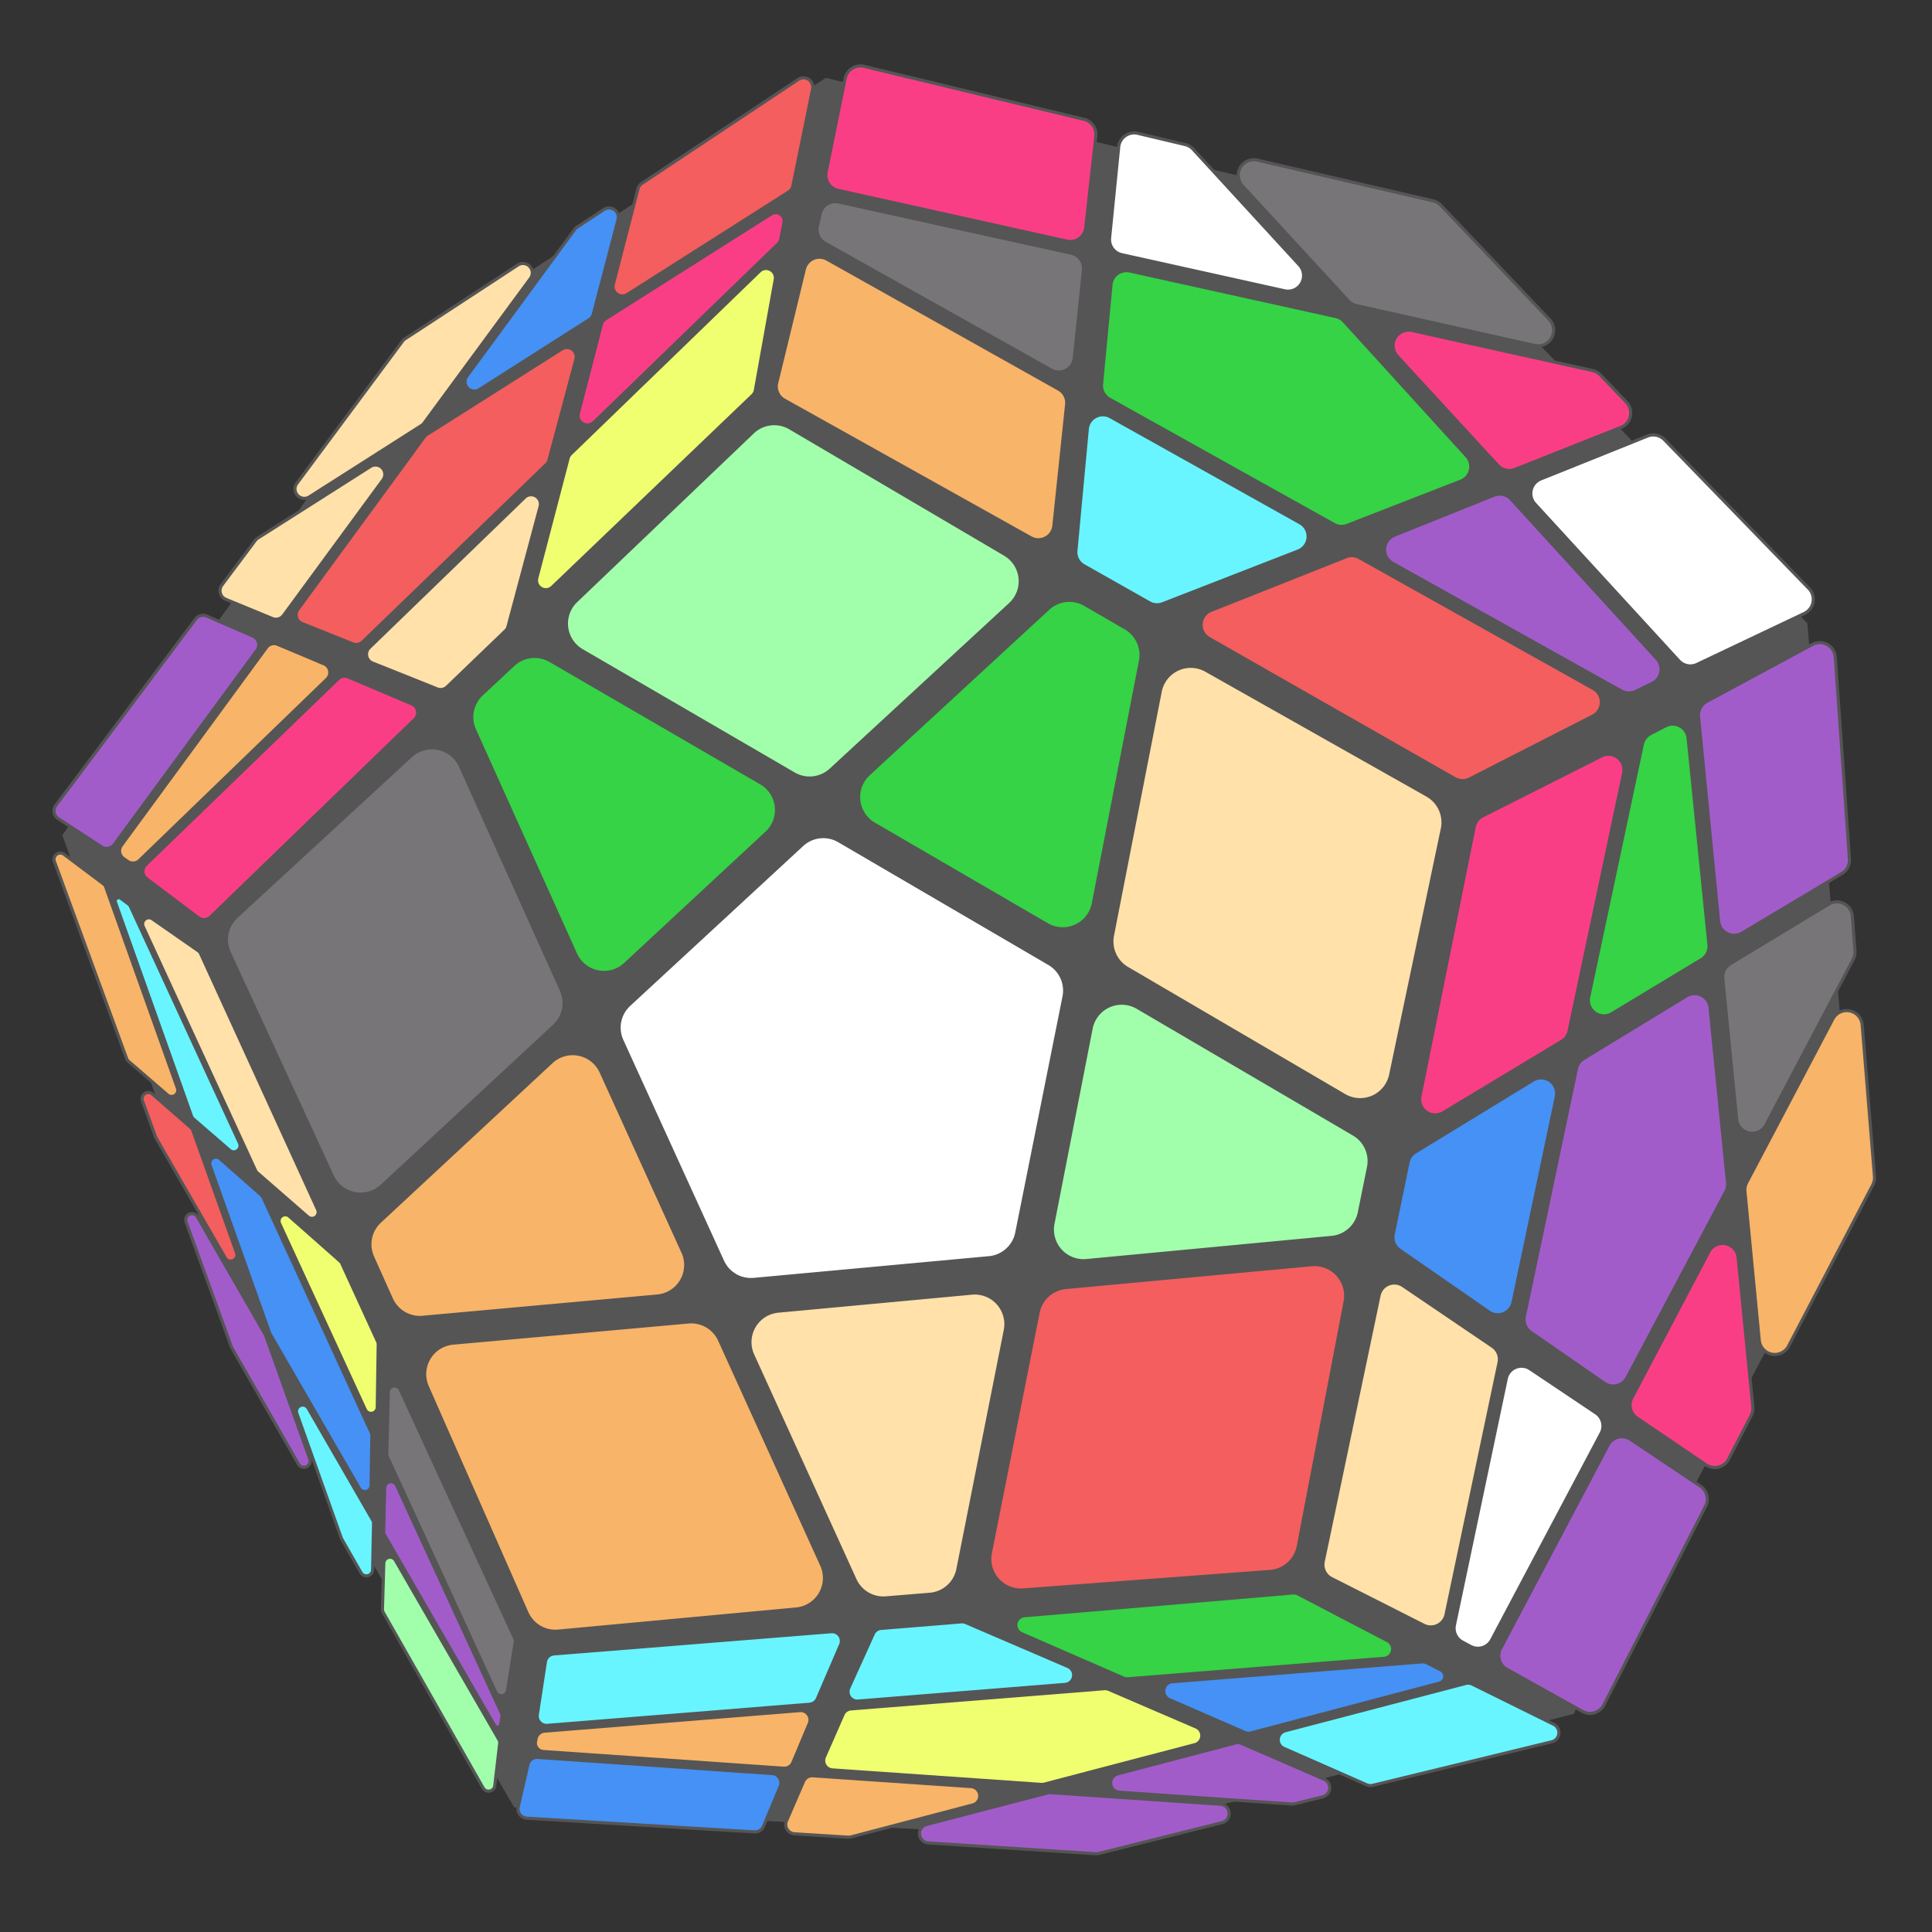 <?xml version="1.0"?>
<svg xmlns="http://www.w3.org/2000/svg" width="620" height="620">
  <rect width="100%" height="100%" fill="#333333" stroke="none"/>
  <style>
    :root {
      --color-red: #f45e5e;
      --color-pink: #fa3e86ff;
      --color-blue: #4591f5;
      --color-lightblue: #68f5ffff;
      --color-green: #35d345ff;
      --color-lightgreen: #a1ffabff;
      --color-yellow: #f0ff70;
      --color-orange: #f8b468;
      --color-white: #ffffff;
      --color-tan: #ffe1a9ff;
      --color-purple: #a25ccaff;
      --color-grey: #787579ff;
      --innard: #555555;
    }
  </style>

  <path d="M 265 25 L 455 70 L 580 200 L 595 380 L 505 550 L 350 590 L 165 580 L 78 430 L 20 268 L 135 110 Z" fill="#555555"/>

  <!-- corner unrounded path -->
  <!-- M 310 0 L 437 94 L 310 186 L 183 94 Z -->
  <!-- edge unrounded path -->
  <!-- M 438 95 L 475 122 L 427 271 L 311 187 Z -->
  <!-- center unrounded path -->
  <!-- M 310 187 L 427 272 L 382 409 L 238 409 L 193 272 Z -->
  <!-- 
    This a "frame" (white outlined plain pentagon) to figure out cubelets against.
    Delete or comment out below when done. 
  -->
  <!-- <g transform="translate(310, 310)"><path d="M 0 -309.02 L 293.89 -95.11 L 181.64 250.37 L -181.64 250.37 L -293.89 -95.11 Z" style="fill:#ffffff;" /></g> -->
  <!--
    These are the individual paths for each piece on the pentagonal face.
    They have been "pre-transformed" so they are just a flat list of paths,
    no groups with translations, rotations, or scale applied.

    This allows us to pass the paths into some other util to perform a perspective
    translation (which SVG doesn't natively support) and then get out another set
    of paths which we can hardcode for each face of the isometric dodecahedron.

    These paths below have not yet been rounded (via svg-round-corners). I'll have to
    do that after the perspective transformation since it's difficult to handle arcs.
  -->
  <!-- <g><path d="M 310.0,12.0 L 424.3,96.6 L 310.0,179.4 L 195.7,96.6 M 195.7,96.6 L 310.0,12.0" fill="var(color-orange)" /><path d="M 434.2,105.5 L 467.5,129.8 L 424.3,263.9 L 319.9,188.3 M 319.9,188.3 L 434.2,105.5" fill="var(color-orange)" /><path d="M 593.4148418559557,217.91293567626565 L 548.2761030344423,352.76153321292225 L 434.20798102814706,269.64238053463185 L 477.6348181203292,135.35001358785016 M 477.6348181203292,135.35001358785019 L 593.4148418559557,217.91293567626565" fill="var(color-orange)" /><path d="M 542.8709682837274,364.9272439741813 L 530.0505608504409,404.10653893012113 L 389.1643478582631,404.46007637185096 L 428.80284627743214,281.8080912958909 M 428.8028462774322,281.80809129589096 L 542.8709682837274,364.92724397418135" fill="var(color-orange)" /><path d="M 485.16000518315707,551.0870643237342 L 342.9627303821573,549.8280809366435 L 386.764753949397,415.6576194653681 L 527.9040152962702,415.46037226258403 M 527.9040152962702,415.4603722625841 L 485.16000518315707,551.0870643237342" fill="var(color-orange)" /><path d="M 329.7221733924423,548.4469036844018 L 288.4987258490495,548.3610396224301 L 244.62625767362653,414.47953777771477 L 373.524196959682,414.27644221312653 M 373.524196959682,414.2764422131266 L 329.7221733924423,548.446903684402" fill="var(color-orange)" /><path d="M 134.83999481684305,551.0870643237344 L 92.09598470372975,415.4603722625841 L 233.23524605060302,415.65761946536816 L 277.03726961784275,549.8280809366435 L 134.83999481684305,551.0870643237344" fill="var(color-orange)" /><path d="M 89.31800520482079,402.4410470149516 L 76.66092092284214,363.208685150301 L 190.43245741226048,280.1118291036554 L 230.4572665516941,402.6382942177356 M 230.45726655169403,402.6382942177356 L 89.31800520482074,402.44104701495155" fill="var(color-orange)" /><path d="M 26.585158144044215,217.91293567626573 L 142.3651818796707,135.35001358785019 L 185.79201897185294,269.6423805346319 L 71.72389696555777,352.76153321292236 M 71.72389696555777,352.7615332129223 L 26.585158144044215,217.91293567626573" fill="var(color-orange)" /><path d="M 153.88885311900953,128.6848053264652 L 187.2897923776675,104.52373629714779 L 301.4769370558499,187.04855674677884 L 197.3156902111918,262.97717227324694 M 197.3156902111918,262.9771722732469 L 153.88885311900955,128.68480532646515" fill="var(color-orange)" /><path d="M 311.0,200.3 L 416.3,276.8 L 375.8,400.1 L 246.2,400.1 L 205.7,276.8 L 311.0,200.3" fill="var(color-orange)" /></g> -->
  <g stroke="#555555">
    <path d="M257.412,271.135A10,10,106.967,0,1,269.243,269.845L336.698,309.25A10,10,108.974,0,1,341.459,319.848L326.293,395.62A10,10,-253.412,0,1,317.406,403.615L241.91,410.578A10,10,-250.751,0,1,231.893,404.77L199.583,333.933A10,10,108.222,0,1,201.894,322.439Z" fill="#ffffff" />
    <path d="M241.556,138.73A10,10,105.844,0,1,253.534,137.342L322.479,177.9A10,10,73.176,0,1,324.191,193.867L266.596,247.031A10,10,-252.891,0,1,254.786,248.327L186.748,208.757A10,10,73.871,0,1,184.868,192.882Z" fill="#a1ffabff" />
    <path d="M336.393,195.304A10,10,107.235,0,1,348.185,194.004L361.189,201.54A10,10,109.096,0,1,365.992,212.1L350.863,289.963A10,10,-289.177,0,1,336.02,296.701L280.516,264.431A10,10,72.847,0,1,278.764,248.434Z" fill="#35d345ff" />
    <path d="M457.997,255.2A10,10,107.597,0,1,462.865,265.963L446.274,344.951A10,10,-288.479,0,1,431.436,351.526L361.765,310.745A10,10,109.272,0,1,357.003,300.195L372.318,221.915A10,10,71.611,0,1,387.05,215.128Z" fill="#ffe1a9ff" />
    <path d="M434.426,363.978A10,10,108.911,0,1,439.171,374.592L436.224,389.129A10,10,-253.145,0,1,427.364,397.098L348.662,404.532A10,10,73.541,0,1,337.908,392.657L350.155,330.017A10,10,70.692,0,1,365.025,323.309Z" fill="#a1ffabff" />
    <path d="M416.64,496.209A10,10,-254.883,0,1,407.564,504.301L328.378,510.228A10,10,74.482,0,1,317.824,498.307L333.146,421.189A10,10,106.539,0,1,342.03,413.18L420.923,405.859A10,10,73.862,0,1,431.669,417.697Z" fill="#f45e5e" />
    <path d="M307.399,503.604A10,10,-254.11,0,1,298.404,511.625L284.304,512.778A10,10,-250.195,0,1,274.388,506.954L241.567,434.858A10,10,70.835,0,1,249.742,420.758L311.879,414.98A10,10,73.471,0,1,322.614,426.883Z" fill="#ffe1a9ff" />
    <path d="M179.162,523.444A10,10,-251.528,0,1,169.086,517.519L137.136,445.016A10,10,71.354,0,1,145.392,431.023L220.921,424.235A10,10,109.273,0,1,230.923,430.063L263.686,502.26A10,10,70.9,0,1,255.505,516.35Z" fill="#f8b468" />
    <path d="M135.638,422.736A10,10,-251.031,0,1,125.61,416.867L119.581,403.418A10,10,108.761,0,1,121.898,392.002L176.979,340.804A10,10,71.52,0,1,192.892,343.993L219.156,401.816A10,10,70.75,0,1,210.953,415.911Z" fill="#f8b468" />
    <path d="M73.588,305.72A10,10,107.899,0,1,75.893,294.178L131.843,242.625A10,10,71.601,0,1,147.737,245.871L180.138,317.77A10,10,108.61,0,1,177.825,329.208L122.528,380.537A10,10,-288.111,0,1,106.644,377.396Z" fill="#787579ff" />
    <path d="M152.283,234.239A10,10,108.785,0,1,154.573,222.821L164.723,213.339A10,10,106.805,0,1,176.572,211.999L244.21,251.277A10,10,73.03,0,1,245.994,267.252L200.631,309.386A10,10,-288.621,0,1,184.709,306.168Z" fill="#35d345ff" />
  </g>
  <g stroke="#555555">
    <path d="M356.525,91.38A5,5,82.958,0,1,362.582,86.971L428.7,101.587A5,5,144.765,0,1,431.319,103.104L470.69,146.375A5,5,68.957,0,1,468.804,154.4L432.333,168.587A5,5,-230.413,0,1,428.085,168.293L356.04,128.1A5,5,113.733,0,1,353.498,123.261Z" fill="#35d345ff" />
    <path d="M271.227,25.159A5,5,87.946,0,1,277.298,21.294L347.876,38.298A5,5,97.223,0,1,351.675,43.709L348.424,73.052A5,5,-276.191,0,1,342.371,77.383L268.935,61.084A5,5,91.022,0,1,265.119,55.207Z" fill="#fa3e86ff" />
    <path d="M359.001,47.156A5,5,82.367,0,1,365.131,42.789L380.338,46.396A5,5,145.909,0,1,382.867,47.879L417.012,85.057A5,5,34.934,0,1,412.247,93.321L359.975,81.731A5,5,96.79,0,1,356.082,76.352Z" fill="#ffffff" />
    <path d="M459.897,64.451A5,5,146.57,0,1,462.394,65.879L497.212,102.535A5,5,33.874,0,1,492.497,110.859L435.287,98.071A5,5,-214.762,0,1,432.7,96.579L398.689,59.643A5,5,34.318,0,1,403.496,51.385Z" fill="#787579ff" />
    <path d="M511.06,118.911A5,5,146.266,0,1,513.588,120.335L521.933,129.053A5,5,67.884,0,1,520.164,137.159L486.184,150.633A5,5,-248.995,0,1,480.663,149.372L448.392,114.321A5,5,34.845,0,1,453.154,106.054Z" fill="#fa3e86ff" />
    <path d="M580.491,188.854A5,5,71.258,0,1,579.048,196.853L544.594,213.217A5,5,-252.87,0,1,538.765,212.08L492.576,161.736A5,5,69.352,0,1,494.397,153.716L528.686,139.941A5,5,112.26,0,1,534.137,141.098Z" fill="#ffffff" />
    <path d="M531.749,211.421A5,5,73.553,0,1,530.246,219.288L524.927,221.877A5,5,-235.138,0,1,520.301,221.747L446.893,180.756A5,5,51.045,0,1,447.469,171.75L479.413,158.931A5,5,110.541,0,1,484.967,160.199Z" fill="#a25ccaff" />
    <path d="M471.625,249.981A5,5,-236.758,0,1,466.874,249.872L387.973,204.872A5,5,51.358,0,1,388.605,195.882L431.949,178.668A5,5,129.114,0,1,436.236,178.951L511.333,220.966A5,5,56.286,0,1,511.166,229.782Z" fill="#f45e5e" />
    <path d="M373.11,193.74A5,5,-230.751,0,1,368.836,193.432L347.788,181.524A5,5,114.144,0,1,345.272,176.706L348.933,137.646A5,5,66.135,0,1,356.352,133.749L417.232,167.801A5,5,50.472,0,1,416.603,176.825Z" fill="#68f5ffff" />
    <path d="M251.679,128.384A5,5,105.512,0,1,249.259,122.836L258.132,86.364A5,5,74.373,0,1,265.437,83.185L339.77,124.9A5,5,113.3,0,1,342.296,129.783L338.202,168.731A5,5,-293.186,0,1,330.792,172.573Z" fill="#f8b468" />
    <path d="M264.736,78.026A5,5,106.513,0,1,262.305,72.56L263.201,68.606A5,5,90.357,0,1,269.153,64.828L343.792,81.261A5,5,96.501,0,1,347.69,86.659L344.764,114.903A5,5,-293.371,0,1,337.345,118.749Z" fill="#787579ff" />
  </g>
  <g stroke="#555555">
    <path d="M541.194,319.604A5,5,64.361,0,1,548.771,323.376L554.389,379.574A5,5,146.32,0,1,553.83,382.417L522.118,442.133A5,5,-276.724,0,1,514.856,443.899L491.24,427.55A5,5,112.818,0,1,489.193,422.41L505.905,342.946A5,5,133.225,0,1,508.197,339.705Z" fill="#a25ccaff" />
    <path d="M581.602,206.823A5,5,65.695,0,1,588.962,210.875L593.505,275.664A5,5,116.843,0,1,591.081,280.306L559.06,299.436A5,5,-295.247,0,1,551.519,295.632L545.075,229.992A5,5,112.709,0,1,547.68,225.102Z" fill="#a25ccaff" />
    <path d="M586.871,290.144A5,5,63.098,0,1,594.445,294.051L595.273,305.168A5,5,147.948,0,1,594.71,307.871L566.706,361.006A5,5,-326.58,0,1,557.307,359.165L552.859,314.037A5,5,115.535,0,1,555.248,309.269Z" fill="#787579ff" />
    <path d="M601.543,377.55A5,5,147.777,0,1,600.991,380.27L573.975,431.972A5,5,-326.911,0,1,564.567,430.136L559.963,382.327A5,5,146.721,0,1,560.516,379.518L588.193,326.98A5,5,32.414,0,1,597.6,328.906Z" fill="#f8b468" />
    <path d="M562.505,451.464A5,5,146.957,0,1,561.967,454.257L554.71,468.247A5,5,-276.73,0,1,547.465,470.083L525.302,455.051A5,5,96.365,0,1,523.685,448.582L548.384,401.701A5,5,33.408,0,1,557.783,403.541Z" fill="#fa3e86ff" />
    <path d="M514.701,547.12A5,5,-272.019,0,1,507.816,549.209L483.562,535.691A5,5,91.272,0,1,481.575,528.987L516.068,463.734A5,5,84.068,0,1,523.269,461.915L545.683,476.916A5,5,96.68,0,1,547.353,483.35Z" fill="#a25ccaff" />
    <path d="M478.687,526.28A5,5,-270.401,0,1,471.897,528.342L469.262,526.923A5,5,106.428,0,1,466.74,521.491L483.375,442.408A5,5,68.045,0,1,491.052,439.284L512.186,453.45A5,5,95.928,0,1,513.82,459.944Z" fill="#ffffff" />
    <path d="M427.275,506.573A5,5,104.982,0,1,424.638,501.084L442.559,415.705A5,5,67.706,0,1,450.259,412.594L478.983,432.076A5,5,112.265,0,1,481.069,437.244L464.051,518.129A5,5,-284.954,0,1,456.9,521.561Z" fill="#ffe1a9ff" />
    <path d="M449.149,401.174A5,5,113.034,0,1,447.1,396.051L451.871,372.974A5,5,133.101,0,1,454.161,369.719L491.945,346.638A5,5,46.696,0,1,499.444,351.935L485.551,417.951A5,5,-292.831,0,1,477.81,421.032Z" fill="#4591f5" />
    <path d="M473.09,265.332A5,5,128.157,0,1,475.74,261.855L513.899,242.603A5,5,51.277,0,1,521.043,248.102L503.52,330.894A5,5,-226.983,0,1,501.209,334.141L463.162,357.063A5,5,47.548,0,1,455.681,351.793Z" fill="#fa3e86ff" />
    <path d="M527.049,238.842A5,5,129.393,0,1,529.638,235.442L534.462,232.94A5,5,68.349,0,1,541.739,236.877L548.423,303.153A5,5,115.358,0,1,546.032,307.935L517.308,325.273A5,5,46.9,0,1,509.833,319.955Z" fill="#35d345ff" />
  </g>
  <g stroke="#555555">
    <path d="M354.399,541.919A3,3,152.15,0,1,355.823,542.154L383.862,554.223A3,3,37.978,0,1,383.437,559.881L335.127,572.545A3,3,-198.658,0,1,334.158,572.636L267.123,567.985A3,3,70.273,0,1,264.583,563.787L270.549,550.192A3,3,118.256,0,1,273.058,548.407Z" fill="#f0ff70" />
    <path d="M414.931,511.204A3,3,147.593,0,1,416.573,511.533L445.303,526.529A3,3,32.124,0,1,444.153,532.179L361.929,538.74A3,3,-208.121,0,1,360.491,538.5L327.806,524.248A3,3,28.404,0,1,328.752,518.509Z" fill="#35d345ff" />
    <path d="M456.315,533.317A3,3,148.432,0,1,457.915,533.635L462.425,535.935A2.257,2.257,41.81,0,1,461.976,540.129L401.428,556.114A3,3,-218.312,0,1,399.464,555.964L375.263,545.43A3,3,28.071,0,1,376.223,539.688Z" fill="#4591f5" />
    <path d="M498.599,553.355A3,3,39.948,0,1,497.98,558.96L440.507,572.93A3,3,-217.398,0,1,438.591,572.761L411.992,561.066A3,3,38.42,0,1,412.439,555.417L470.376,540.234A3,3,139.029,0,1,472.465,540.446Z" fill="#68f5ffff" />
    <path d="M424.919,570.976A3,3,37.231,0,1,424.44,576.642L415.443,578.849A3,3,-197.692,0,1,414.524,578.928L359.216,575.148A3,3,18.612,0,1,358.659,569.254L396.467,559.333A3,3,141.849,0,1,398.422,559.483Z" fill="#a25ccaff" />
    <path d="M352.564,594.806A3,3,-197.748,0,1,351.643,594.89L297.871,591.403A3,3,18.325,0,1,297.308,585.507L336.167,575.373A3,3,161.487,0,1,337.128,575.283L391.654,578.998A3,3,17.936,0,1,392.178,584.901Z" fill="#a25ccaff" />
    <path d="M273.118,589.477A3,3,-198.305,0,1,272.168,589.57L254.969,588.488A3,3,70.214,0,1,252.404,584.303L257.868,571.667A3,3,109.479,0,1,260.826,569.865L311.615,573.333A3,3,18.612,0,1,312.172,579.227Z" fill="#f8b468" />
    <path d="M169.048,583.474A3,3,80.496,0,1,166.305,579.806L169.416,566.286A3,3,99.016,0,1,172.545,563.966L247.802,569.152A3,3,71.237,0,1,250.364,573.303L245.032,586.045A3,3,-250.749,0,1,242.084,587.882Z" fill="#4591f5" />
    <path d="M174.36,562.077A2.744,2.744,82.543,0,1,171.86,558.795L172.032,557.944A3,3,106.041,0,1,174.732,555.549L256.695,548.946A3,3,62.629,0,1,259.702,553.097L254.451,565.609A3,3,-251.214,0,1,251.477,567.441Z" fill="#f8b468" />
    <path d="M175.03,533.296A3,3,103.292,0,1,177.756,530.76L266.766,523.628A3,3,62.135,0,1,269.762,527.804L262.314,545.11A3,3,-242.116,0,1,259.799,546.915L175.64,553.686A3,3,76.69,0,1,172.434,550.241Z" fill="#68f5ffff" />
    <path d="M280.242,524.329A3,3,119.018,0,1,282.731,522.576L308.496,520.471A3,3,152.07,0,1,309.925,520.705L342.727,534.803A3,3,27.858,0,1,341.783,540.55L275.371,545.892A3,3,61.054,0,1,272.397,541.665Z" fill="#68f5ffff" />
  </g>
  <g stroke="#555555">
    <path d="M67.412,374.008A2,2,28.994,0,1,70.62,371.838L83.903,383.56A2,2,156.13,0,1,84.397,384.224L119.16,459.797A2,2,154.404,0,1,119.343,460.664L119.093,476.713A2,2,-329.066,0,1,115.362,477.683L86.682,428.089A2,2,-190.462,0,1,86.529,427.757Z" fill="#4591f5" />
    <path d="M17.462,276.449A2,2,33.006,0,1,20.54,274.161L33.228,283.679A2,2,146.493,0,1,33.912,284.607L56.933,349.195A2,2,29.542,0,1,53.741,351.38L41.212,340.549A2,2,-209.04,0,1,40.642,339.724Z" fill="#f8b468" />
    <path d="M37.048,289.538A1.101,1.101,34.236,0,1,38.735,288.28L41.201,290.084A2,2,150.929,0,1,41.837,290.861L76.845,366.804A2,2,24.386,0,1,73.72,369.154L62.059,359.065A2,2,-209.552,0,1,61.483,358.223Z" fill="#68f5ffff" />
    <path d="M63.661,305.148A2,2,149.417,0,1,64.337,305.957L101.921,388.153A2,2,24.389,0,1,98.789,390.494L82.544,376.352A2,2,-204.225,0,1,82.04,375.68L45.958,297.361A2,2,30.419,0,1,48.917,294.883Z" fill="#ffe1a9ff" />
    <path d="M109.163,404.73A2,2,156.087,0,1,109.657,405.395L121.191,430.548A2,2,154.489,0,1,121.373,431.413L121.065,451.593A2,2,-334.386,0,1,117.248,452.4L89.73,392.676A2,2,23.81,0,1,92.87,390.34Z" fill="#f0ff70" />
    <path d="M165.186,525.798A2,2,146.203,0,1,165.344,526.95L162.859,542.489A2,2,-326.203,0,1,159.068,543.01L124.304,467.472A2,2,153.862,0,1,124.122,466.586L124.616,446.723A2,2,26.138,0,1,128.432,445.936Z" fill="#787579ff" />
    <path d="M160.894,549.726A2,2,147.217,0,1,161.057,550.842L160.705,553.33A1.07,1.07,-321.919,0,1,158.719,553.715L123.391,492.566A2,2,148.653,0,1,123.123,491.519L123.449,477.464A2,2,26.048,0,1,127.266,476.674Z" fill="#a25ccaff" />
    <path d="M158.772,573.04A2,2,-323.647,0,1,155.047,573.796L122.997,517.467A2,2,148.695,0,1,122.736,516.42L123.165,501.682A2,2,31.653,0,1,126.896,500.741L160.108,558.295A2,2,143.3,0,1,160.362,559.529Z" fill="#a1ffabff" />
    <path d="M119.577,503.742A2,2,-329.114,0,1,115.84,504.693L109.658,493.863A2,2,-190.1,0,1,109.511,493.544L95.264,453.587A2,2,10.367,0,1,98.88,451.916L119.611,487.837A2,2,148.847,0,1,119.879,488.877Z" fill="#68f5ffff" />
    <path d="M74.406,432.56A2,2,-189.87,0,1,74.261,432.248L59.717,392.155A2,2,10.012,0,1,63.33,390.474L85.11,428.274A2,2,169.699,0,1,85.261,428.6L99.404,468.21A2,2,10.159,0,1,95.785,469.877Z" fill="#a25ccaff" />
    <path d="M50.077,365.181A2,2,-189.948,0,1,49.93,364.866L45.707,353.281A2,2,28.905,0,1,48.9,351.088L61.316,361.907A2,2,150.714,0,1,61.886,362.742L75.911,402.031A2,2,10.329,0,1,72.295,403.702Z" fill="#f45e5e" />
  </g>
  <g stroke="#555555">
    <path d="M180.315,111.977A3,3,42.692,0,1,184.818,115.286L176.165,147.655A3,3,-211.029,0,1,175.351,149.039L116.387,205.99A3,3,-245.853,0,1,113.187,206.617L96.928,200.098A3,3,75.633,0,1,95.624,195.541L136.164,140.178A3,3,158.556,0,1,136.98,139.416Z" fill="#f45e5e" />
    <path d="M256.187,25.474A3,3,44.854,0,1,260.787,28.572L254.445,59.671A3,3,-226.048,0,1,253.114,61.604L201.333,94.496A3,3,43.095,0,1,196.82,91.214L204.723,60.612A3,3,138.099,0,1,205.967,58.864Z" fill="#f45e5e" />
    <path d="M247.486,68.667A2.703,2.703,46.6,0,1,251.585,71.47L250.561,76.706A3,3,-214.847,0,1,249.704,78.285L190.606,135.525A3,3,31.401,0,1,185.615,132.618L192.993,104.119A3,3,136.845,0,1,194.292,102.335Z" fill="#fa3e86ff" />
    <path d="M242.403,125.229A3,3,-216.066,0,1,241.525,126.865L177.242,188.405A3,3,31.585,0,1,172.265,185.478L182.317,147.062A3,3,148.725,0,1,183.133,145.666L243.747,87.008A3,3,35.756,0,1,248.786,89.694Z" fill="#f0ff70" />
    <path d="M163.026,201.042A3,3,-211.144,0,1,162.207,202.429L143.466,220.448A3,3,-245.686,0,1,140.272,221.07L119.509,212.761A3,3,65.876,0,1,118.537,207.82L168.345,159.615A3,3,30.954,0,1,173.329,162.546Z" fill="#ffe1a9ff" />
    <path d="M67.564,294.276A3,3,-261.067,0,1,63.672,294.516L47.073,282.003A3,3,81.03,0,1,46.795,277.45L108.473,217.849A3,3,113.044,0,1,111.727,217.243L132.215,225.913A3,3,66.994,0,1,133.132,230.832Z" fill="#fa3e86ff" />
    <path d="M44.751,276.119A3,3,-259.414,0,1,40.929,276.407L39.643,275.494A3,3,89.14,0,1,38.961,271.274L85.52,207.769A3,3,103.45,0,1,89.102,206.777L103.998,213.038A3,3,66.824,0,1,104.92,217.961Z" fill="#f8b468" />
    <path d="M18.699,262.712A3,3,86.287,0,1,17.942,258.4L62.788,198.664A3,3,103.412,0,1,66.383,197.714L81.222,204.162A3,3,77.183,0,1,82.444,208.69L36.632,271.05A3,3,-266.882,0,1,32.572,271.785Z" fill="#a25ccaff" />
    <path d="M72.464,192.334A3,3,75.617,0,1,71.205,187.764L81.931,173.42A3,3,159.236,0,1,82.724,172.685L118.882,149.696A3,3,21.26,0,1,122.909,154.003L90.97,197.497A3,3,-256.114,0,1,87.409,198.495Z" fill="#ffe1a9ff" />
    <path d="M129.191,109.469A3,3,159.808,0,1,129.957,108.748L166.176,85.053A3,3,20.456,0,1,170.235,89.341L136.052,135.789A3,3,-201.151,0,1,135.248,136.541L99.278,159.455A3,3,20.887,0,1,95.258,155.135Z" fill="#ffe1a9ff" />
    <path d="M184.421,73.624A3,3,159.654,0,1,185.19,72.894L193.794,67.231A3,3,41.956,0,1,198.345,70.498L190.398,100.803A3,3,-222.808,0,1,189.108,102.572L153.842,125.037A3,3,21.198,0,1,149.812,120.73Z" fill="#4591f5" />
  </g>
  <!-- <g id="layer1" transform="translate(-50, -70) scale(2,2)"><g style="opacity:0.89999998"><g transform="translate(2.142857,2.142857)" id="g24289"><path d="M 156.74036,40.287001 L 87.692834,86.458152 L 29.251920,165.25005 L 54.505733,183.78994 L 145.74597,96.023963 L 156.74036,40.287001 z " style="opacity:0.60000002;fill:#c6c8d2;fill-opacity:1.0000000;fill-rule:evenodd;stroke:#4b4b4b;stroke-width:1.0000000px;stroke-linecap:butt;stroke-linejoin:bevel;stroke-opacity:1.0000000" id="path8253" /><path d="M 156.74035,40.526849 L 254.72515,64.622577 L 318.66063,131.26201 L 258.91369,161.24008 L 145.89391,95.728096 L 156.74035,40.526849 z " style="opacity:0.60000002;fill:#c1c8f2;fill-opacity:1.0000000;fill-rule:evenodd;stroke:#4b4b4b;stroke-width:1.0000000px;stroke-linecap:butt;stroke-linejoin:bevel;stroke-opacity:1.0000000" id="path8255" /><path d="M 29.134625,165.07149 L 54.505733,183.78994 L 107.18161,298.26369 L 102.81448,325.38987 L 58.041267,247.42955 L 29.134625,165.07149 z " style="opacity:0.60000002;fill:#c8c8c8;fill-opacity:1.0000000;fill-rule:evenodd;stroke:#4b4b4b;stroke-width:1.0000000px;stroke-linecap:butt;stroke-linejoin:bevel;stroke-opacity:1.0000000" id="path8257" /><path d="M 107.18161,298.26369 L 232.47115,287.83565 L 279.68310,311.75281 L 199.61056,331.59872 L 102.84513,325.35924 L 107.18161,298.26369 z " style="opacity:0.60000002;fill:#c3c8e6;fill-opacity:1.0000000;fill-rule:evenodd;stroke:#4b4b4b;stroke-width:1.0000000px;stroke-linecap:butt;stroke-linejoin:bevel;stroke-opacity:1.0000000" id="path8259" /><path d="M 258.58718,161.41865 L 318.80856,131.23138 L 325.55313,222.32368 L 279.76975,311.54361 L 232.68037,287.83565 L 258.58718,161.41865 z " style="opacity:0.60000002;fill:#bec8ff;fill-opacity:1.0000000;fill-rule:evenodd;stroke:#4b4b4b;stroke-width:1.0000000px;stroke-linecap:butt;stroke-linejoin:bevel;stroke-opacity:1.0000000" id="path8261" /><path d="M 146.10311,95.697458 L 258.79640,161.06151 L 232.61909,287.65708 L 107.36018,298.29432 L 54.505733,183.85122 L 146.10311,95.697458 z " style="opacity:0.60000002;fill:#c4c8e1;fill-opacity:1.0000000;fill-rule:evenodd;stroke:#4b4b4b;stroke-width:1.0000000px;stroke-linecap:butt;stroke-linejoin:bevel;stroke-opacity:1.0000000" id="path8263" /></g></g></g> -->
</svg>
